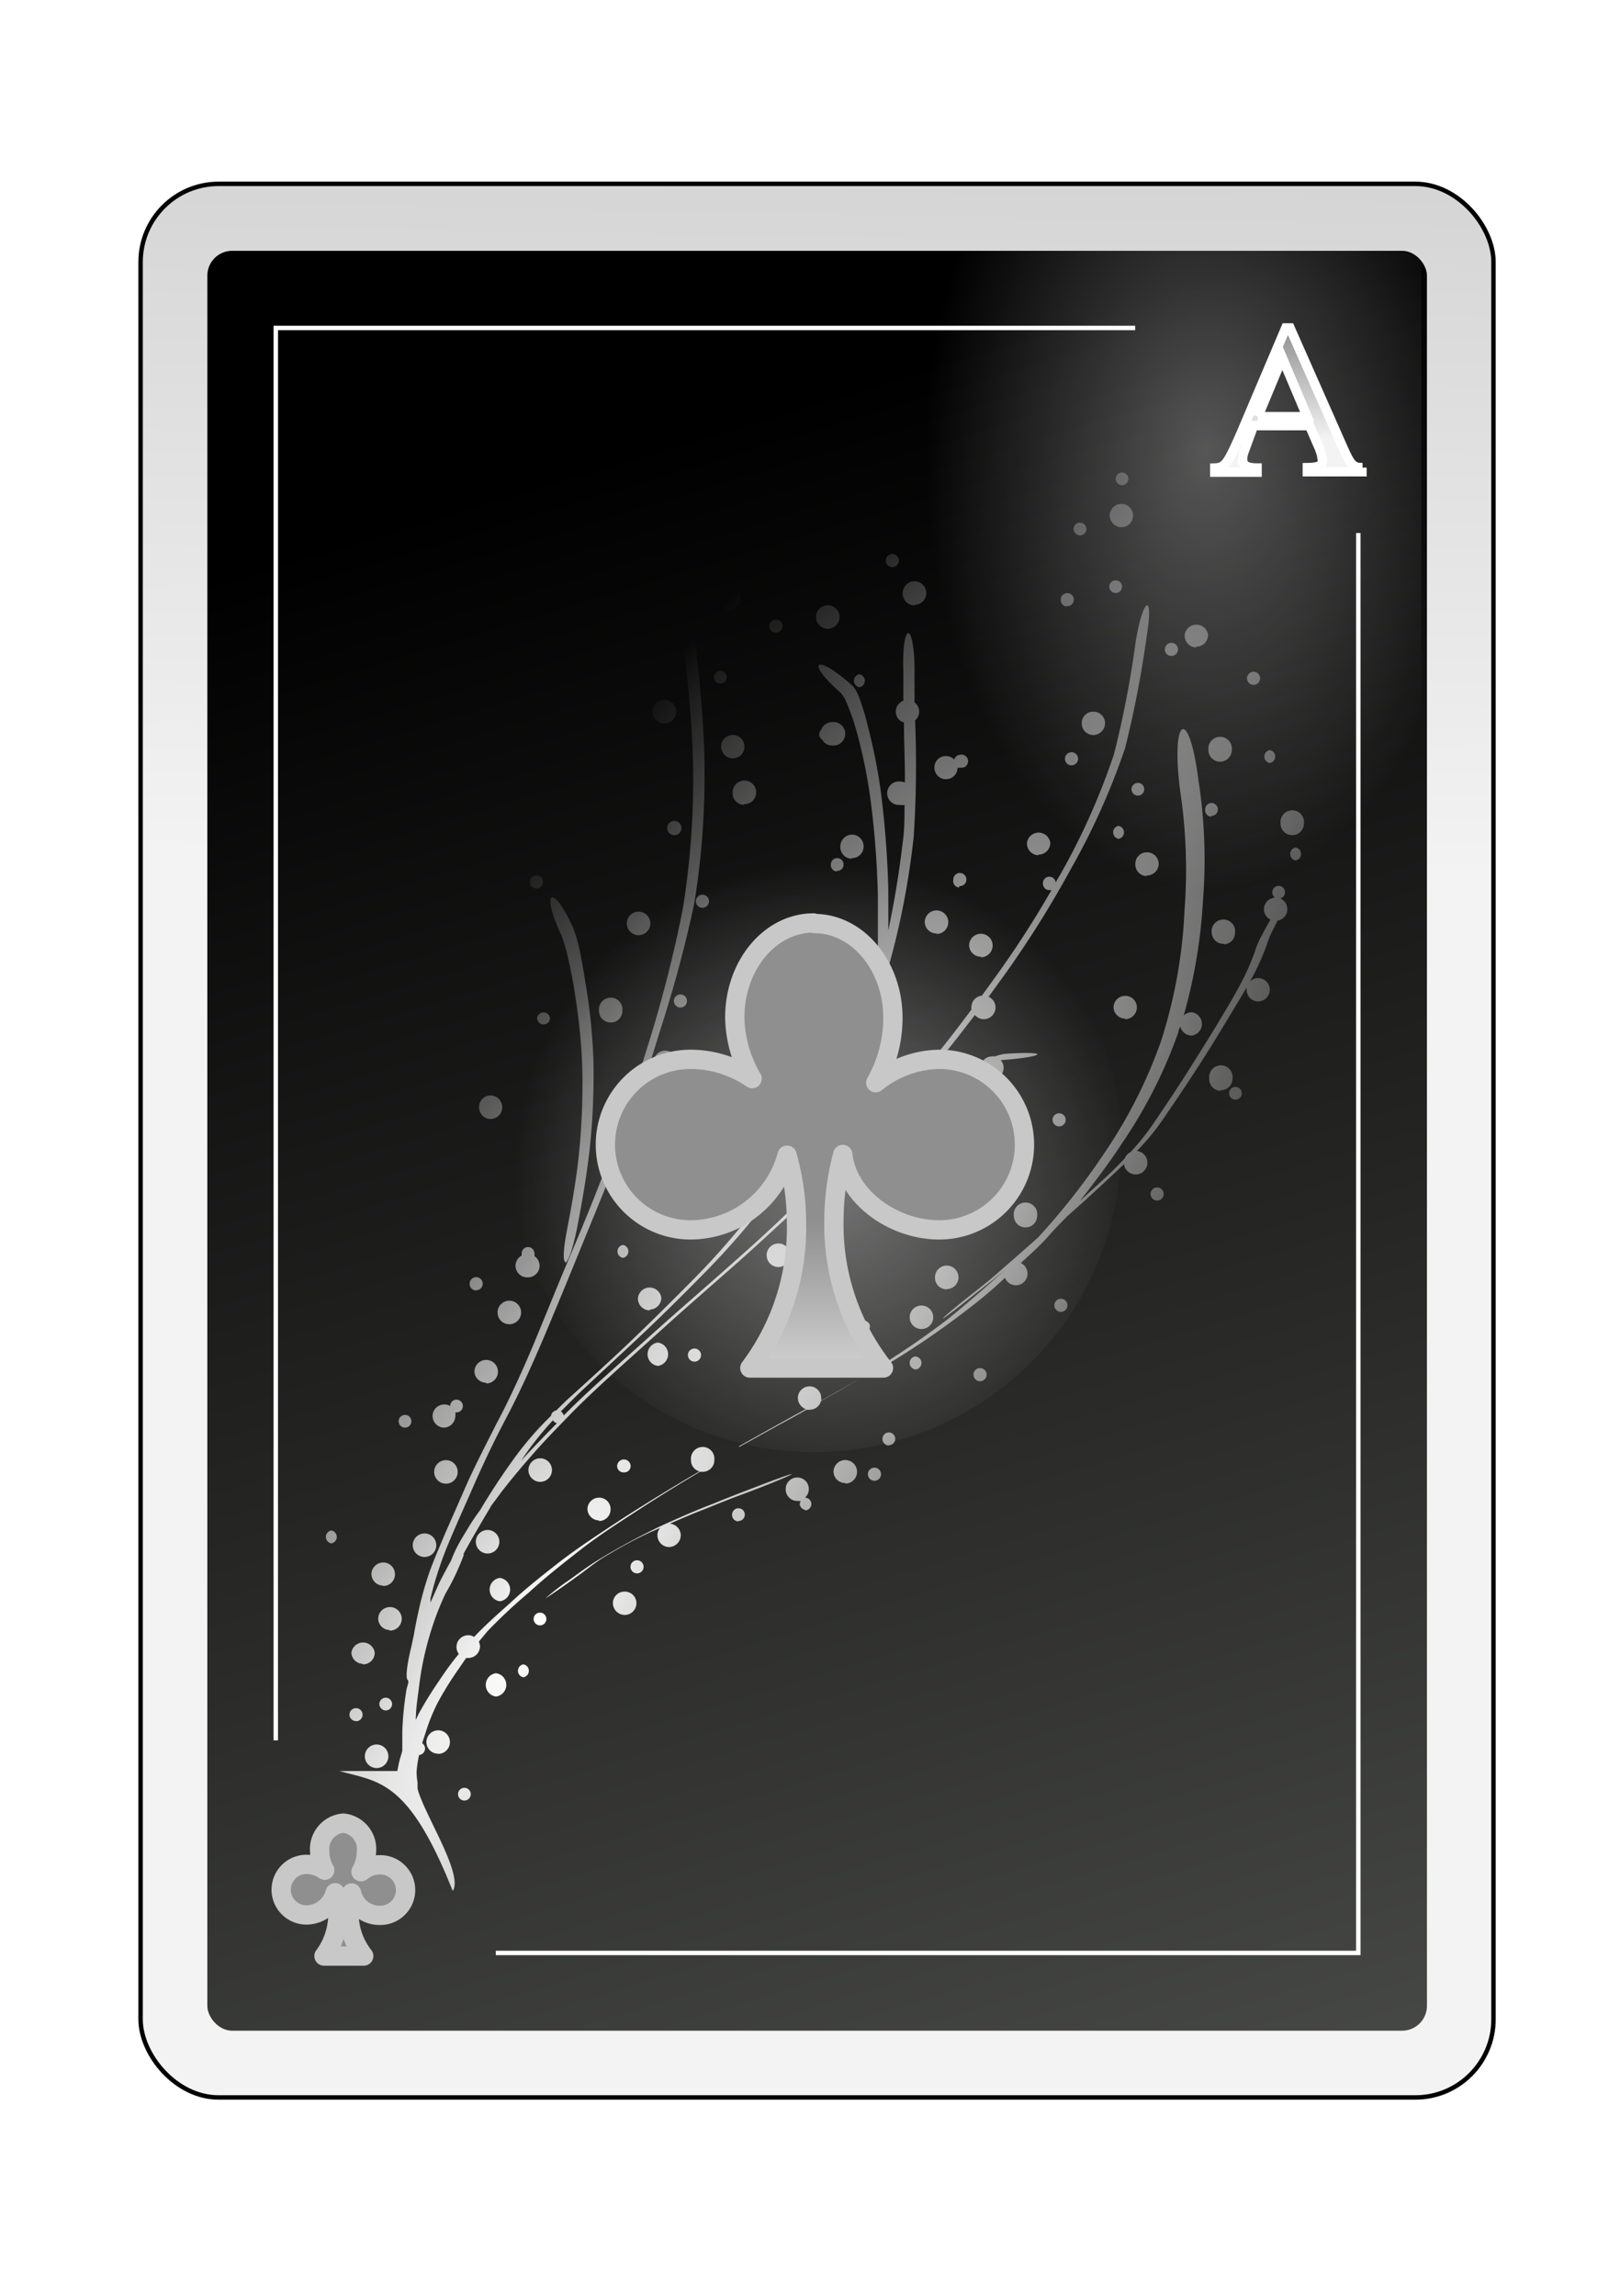 <?xml version="1.0" encoding="UTF-8" standalone="no"?>
<svg
   id="svg2"
   viewBox="0 0 84 119"
   version="1.1"
   sodipodi:docname="AC.svg"
   inkscape:version="1.3.2 (091e20e, 2023-11-25, custom)"
   xmlns:inkscape="http://www.inkscape.org/namespaces/inkscape"
   xmlns:sodipodi="http://sodipodi.sourceforge.net/DTD/sodipodi-0.dtd"
   xmlns:xlink="http://www.w3.org/1999/xlink"
   xmlns="http://www.w3.org/2000/svg"
   xmlns:svg="http://www.w3.org/2000/svg">
  <sodipodi:namedview
     id="namedview6"
     pagecolor="#ffffff"
     bordercolor="#000000"
     borderopacity="0.25"
     inkscape:showpageshadow="2"
     inkscape:pageopacity="0.0"
     inkscape:pagecheckerboard="0"
     inkscape:deskcolor="#d1d1d1"
     inkscape:zoom="15.285714"
     inkscape:cx="41.96729"
     inkscape:cy="59.5"
     inkscape:window-width="3840"
     inkscape:window-height="2054"
     inkscape:window-x="-11"
     inkscape:window-y="-11"
     inkscape:window-maximized="1"
     inkscape:current-layer="svg2" />
  <defs
     id="defs6">
    <style
       id="style1">
      .cls-1 {
        filter: url(#filter63625-0);
      }

      .cls-2 {
        stroke: #000;
        fill: url(#linear-gradient);
      }

      .cls-2, .cls-6 {
        stroke-miterlimit: 10;
        stroke-width: 0.23px;
      }

      .cls-3 {
        fill: url(#linear-gradient-2);
      }

      .cls-4 {
        opacity: 0.31;
        fill: url(#radial-gradient);
      }

      .cls-4, .cls-5, .cls-9 {
        isolation: isolate;
      }

      .cls-5 {
        opacity: 0.32;
        fill: url(#radial-gradient-2);
      }

      .cls-6 {
        fill: none;
      }

      .cls-11, .cls-6 {
        stroke: #fff;
      }

      .cls-7 {
        fill: url(#radial-gradient-3);
      }

      .cls-10, .cls-8 {
        stroke: #c8c8c8;
        stroke-linejoin: round;
        stroke-width: 1px;
      }

      .cls-8 {
        fill: url(#linear-gradient-3);
      }

      .cls-9 {
        opacity: 0.4;
        fill: url(#radial-gradient-4);
      }

      .cls-10 {
        fill: url(#linear-gradient-4);
      }

      .cls-11 {
        stroke-width: 0.49px;
        fill: url(#linear-gradient-5);
      }
    </style>
    <filter
       id="filter63625-0"
       name="filter63625-0"
       x="-0.129"
       y="-0.091"
       width="1.257"
       height="1.182">
      <feGaussianBlur
         result="feGaussianBlur63627-4"
         stdDeviation="3.76"
         id="feGaussianBlur1" />
    </filter>
    <linearGradient
       id="linear-gradient"
       x1="-1340.79"
       y1="-2600.82"
       x2="-1331.31"
       y2="-2086.31"
       gradientTransform="matrix(0.23, 0, 0, -0.23, 346.1, -553.45)"
       gradientUnits="userSpaceOnUse">
      <stop
         offset="0"
         stop-color="#f3f3f3"
         id="stop1" />
      <stop
         offset="1"
         stop-color="#8f8f8f"
         id="stop2" />
    </linearGradient>
    <linearGradient
       id="linear-gradient-2"
       x1="-1752.8"
       y1="-2367.79"
       x2="-1620.52"
       y2="-2805.51"
       gradientTransform="matrix(0.24, 0, 0, -0.24, 447.56, -543.28)"
       gradientUnits="userSpaceOnUse">
      <stop
         offset="0"
         id="stop3" />
      <stop
         offset="1"
         stop-color="#555753"
         id="stop4" />
    </linearGradient>
    <radialGradient
       id="radial-gradient"
       cx="2575.27"
       cy="6228.21"
       r="58.68"
       gradientTransform="matrix(-0.23, 0, 0, 0.21, 598.68, -1188.38)"
       gradientUnits="userSpaceOnUse">
      <stop
         offset="0"
         stop-color="#fff"
         id="stop5" />
      <stop
         offset="1"
         stop-color="#fff"
         stop-opacity="0"
         id="stop6" />
    </radialGradient>
    <radialGradient
       id="radial-gradient-2"
       cx="-1374.58"
       cy="-1534.42"
       r="63.15"
       gradientTransform="matrix(0.23, 0, 0, -0.36, 378.66, -529)"
       xlink:href="#radial-gradient" />
    <radialGradient
       id="radial-gradient-3"
       cx="731.41"
       cy="1073.55"
       r="25.37"
       gradientTransform="matrix(0.83, 0.56, 2.15, -3.16, -2887.92, 3067.77)"
       xlink:href="#radial-gradient" />
    <linearGradient
       id="linear-gradient-3"
       x1="-9301.95"
       y1="-13294.08"
       x2="-9301.95"
       y2="-13234.57"
       gradientTransform="matrix(0.05, 0, 0, -0.06, 520.11, -676.97)"
       xlink:href="#linear-gradient" />
    <radialGradient
       id="radial-gradient-4"
       cx="104.71"
       cy="-281.58"
       r="26.74"
       gradientTransform="matrix(0.6, 0, 0, -0.6, -20.09, -108.21)"
       xlink:href="#radial-gradient" />
    <linearGradient
       id="linear-gradient-4"
       x1="-2944.81"
       y1="-3373.3"
       x2="-2944.81"
       y2="-3313.85"
       gradientTransform="matrix(0.18, 0, 0, -0.2, 578.18, -599.52)"
       xlink:href="#linear-gradient" />
    <linearGradient
       id="linear-gradient-5"
       x1="198.34"
       y1="606.95"
       x2="198.34"
       y2="612.76"
       gradientTransform="matrix(1, 0, 0, -1, -131.52, 629.73)"
       xlink:href="#linear-gradient" />
  </defs>
  <title
     id="title6">Ace of Clubs</title>
  <g
     id="_1_club"
     data-name="1_club">
    <g
       id="use70759">
      <g
         id="g65584">
        <rect
           id="rect65588"
           class="cls-2"
           x="7.29"
           y="9.53"
           width="70.15"
           height="99.19"
           rx="4.05"
           ry="4.05" />
        <rect
           id="rect3662"
           class="cls-3"
           x="10.75"
           y="13"
           width="63.24"
           height="92.26"
           rx="1.29"
           ry="1.29" />
        <rect
           id="rect65592"
           class="cls-4"
           x="10.99"
           y="81.02"
           width="26.55"
           height="24.28" />
        <path
           id="rect65594"
           class="cls-5"
           d="M46.2,13H72.7a1,1,0,0,1,1,1v43.2a1,1,0,0,1-1,1H46.2a1,1,0,0,1-1-1V14A1,1,0,0,1,46.2,13Z" />
        <path
           id="path65596"
           class="cls-6"
           d="M25.71,101.23H70.43V27.63M58.86,17H14.3V90.21" />
      </g>
    </g>
    <path
       id="path4201"
       class="cls-7"
       d="M23.49,98c.53-.9-1.57-4.09-1.84-5.3,0-.1,0-.2,0-.3a4.53,4.53,0,0,1-.05-.53,5.58,5.58,0,0,1,.13-.9.34.34,0,0,0,.31-.33.33.33,0,0,0-.15-.28c.07-.23.15-.46.22-.68a9.63,9.63,0,0,1,.6-1.45,17.6,17.6,0,0,1,1.09-1.75l.37-.54h.11a.61.61,0,0,0,.61-.6.71.71,0,0,0-.06-.25l.45-.54a27.54,27.54,0,0,1,2.14-2c.8-.74,1.66-1.42,2.53-2.1,1-.8,2.12-1.51,3.21-2.22s2.08-1.31,3.13-1.94h.15a.6.6,0,0,0,.6-.6.61.61,0,1,0-1.21,0,.59.59,0,0,0,.44.58l-.3.17c-1.28.76-2.56,1.54-3.81,2.35-1.09.72-2.19,1.43-3.22,2.23-.87.68-1.73,1.36-2.53,2.11-.63.56-1.25,1.11-1.83,1.72a.53.53,0,0,0-.3-.09.61.61,0,0,0-.61.61.58.58,0,0,0,.12.36,15.06,15.06,0,0,0-1,1.36,19.84,19.84,0,0,0-1.09,1.76l-.14.3c0-.61.11-1.22.18-1.82a15.58,15.58,0,0,1,.53-2.53,14.6,14.6,0,0,1,.83-2.2A11.75,11.75,0,0,0,23.89,81c.06-.12.1-.25.15-.38l0-.09c.43-.78.88-1.55,1.34-2.32,0,0,.06-.1.08-.15.17-.23.35-.46.52-.7.49-.63,1-1.25,1.54-1.86.67-.78,1.4-1.52,2.12-2.26s1.68-1.62,2.54-2.4L35,68.3c1-.89,2-1.76,3-2.64s2.21-2,3.29-3c.57-.54,1.14-1.09,1.7-1.65a9.62,9.62,0,0,0,1.68-1.33c1.11-.94,2.23-1.86,3.39-2.74a15.64,15.64,0,0,1,2.27-1.55l.5-.22a.47.47,0,0,0,0,.17.61.61,0,0,0,.61.61.6.6,0,0,0,.6-.61.61.61,0,0,0-.15-.39c2.24-.16,2.7-.48.28-.33a1.83,1.83,0,0,0-.57.14.44.44,0,0,0-.16,0,.6.6,0,0,0-.54.34,21,21,0,0,0-3.4,2.2c-1.16.88-2.27,1.8-3.38,2.74-.45.39-.76.67-.93.83.58-.57,1.15-1.14,1.72-1.72,1.25-1.26,2.43-2.58,3.58-3.93.71-.86,1.39-1.73,2.06-2.61a.62.62,0,0,0,.47.22.61.61,0,0,0,.6-.61.6.6,0,0,0-.36-.55l.89-1.23A53.23,53.23,0,0,0,55.55,45a36.16,36.16,0,0,0,2.79-6.23,54.94,54.94,0,0,0,1.12-5.8c.38-2.33-.21-2-.58.34a51.89,51.89,0,0,1-1.12,5.79A35.49,35.49,0,0,1,55,45.29c-.09.15-.18.3-.26.45a.33.33,0,0,0-.66.07.33.33,0,0,0,.33.33l.11,0a52.11,52.11,0,0,1-3,4.63l-.61.84a.6.6,0,0,0-.54.6.49.49,0,0,0,0,.12c-.81,1.09-1.65,2.17-2.52,3.21-1.15,1.36-2.33,2.68-3.58,3.94S41.9,61.84,40.69,63s-2.17,2-3.3,3-2,1.75-3,2.64L31.6,71.14c-.8.72-1.61,1.46-2.37,2.23a.36.36,0,0,0-.15-.21l.9-.9c1-.94,2-1.86,3-2.8,1.19-1.11,2.34-2.25,3.48-3.41a38.89,38.89,0,0,0,3.61-4.19,46.6,46.6,0,0,0,3.29-5.4,34.93,34.93,0,0,0,2.65-6.12,41.42,41.42,0,0,0,1.37-7,57.54,57.54,0,0,0,.07-6,.59.59,0,0,0,.21-.45.61.61,0,0,0-.24-.48c0-.25,0-.5,0-.75,0-.41,0-.83,0-1.25-.09-2.34-.66-2-.58.34,0,.41,0,.83,0,1.25,0,.11,0,.21,0,.32a.61.61,0,0,0-.39.57.58.58,0,0,0,.42.56c0,1,.06,2.08.05,3.11a.59.59,0,0,0-.23-.05.61.61,0,1,0,0,1.21.46.46,0,0,0,.21,0c0,.67,0,1.34-.1,2-.18,1.51-.42,3-.74,4.51,0-.71,0-1.43,0-2.14a50.26,50.26,0,0,0-.38-5,28.37,28.37,0,0,0-.67-3.4A12,12,0,0,0,44.49,36a1.79,1.79,0,0,0-.27-.44c-1.9-1.71-2.54-1.33-.62.36a1.79,1.79,0,0,1,.27.44A11.6,11.6,0,0,1,44.44,38a26.11,26.11,0,0,1,.69,3.39,47.29,47.29,0,0,1,.39,5c0,.94,0,1.88,0,2.82a8.08,8.08,0,0,0,0,1.21,1.55,1.55,0,0,1-.07.23c-.38,1.16-.82,2.29-1.31,3.4a.59.59,0,0,0-.52-.31.61.61,0,0,0,0,1.21h.12c-.29.62-.6,1.23-.94,1.83a47.28,47.28,0,0,1-3.29,5.41,40.14,40.14,0,0,1-3.62,4.19c-1.15,1.16-2.3,2.3-3.48,3.42-1,.94-2,1.85-3.05,2.8l-.52.51a.33.33,0,0,0-.27.28,16.87,16.87,0,0,0-1.76,2,34.19,34.19,0,0,0-1.91,2.88c-.22.3-.43.6-.62.92s-.41.66-.58,1a6.21,6.21,0,0,0-.31.7v0c-.17.3-.33.61-.49.91s-.39.85-.58,1.27a1.55,1.55,0,0,0,0-.21,17.35,17.35,0,0,1,.51-1.74c.23-.69.52-1.35.8-2s.72-1.62,1.07-2.43c.49-1.09,1-2.16,1.57-3.23.69-1.31,1.29-2.65,1.87-4,.7-1.65,1.38-3.31,2.07-5s1.41-3.42,2.06-5.15a.34.34,0,0,0,.26-.33.37.37,0,0,0-.07-.2c.66-1.81,1.24-3.66,1.81-5.5A66.84,66.84,0,0,0,36,46.83a41.86,41.86,0,0,0,.52-7.74c-.08-2.64-.39-5.26-.71-7.87-.2-1.58-.43-3.14-.68-4.71a5.22,5.22,0,0,0-.35-1.39.58.58,0,0,0,.19,0,.61.61,0,1,0-.6-.61.63.63,0,0,0,.16.42,3.86,3.86,0,0,0,0,1.88c.11.69.22,1.39.32,2.09a.32.32,0,0,0-.23-.09.34.34,0,0,0,0,.67.36.36,0,0,0,.3-.18c.1.74.21,1.48.3,2.22,0,.19,0,.38.07.57a.53.53,0,0,0-.28-.07.6.6,0,0,0-.6.6.6.6,0,0,0,.6.6.56.56,0,0,0,.39-.14c.25,2.09.47,4.2.53,6.31a41.75,41.75,0,0,1-.53,7.74,67,67,0,0,1-1.64,6.53c-.52,1.7-1.07,3.39-1.67,5.07a.34.34,0,0,0-.16.29.43.43,0,0,0,0,.12l-.12.35c-.68,1.8-1.39,3.59-2.14,5.35s-1.37,3.32-2.07,5c-.58,1.36-1.19,2.71-1.88,4-.54,1.07-1.09,2.13-1.58,3.23-.35.81-.71,1.62-1.07,2.44-.28.67-.57,1.33-.81,2a18.09,18.09,0,0,0-.5,1.74c-.11.5-.22,1-.3,1.49-.05.22-.09.44-.14.65-.26,1.07-.28,1.61-.18,1.69s-.05.36-.07.54a17,17,0,0,0-.21,2.14v1c-.07.24-.15.49-.2.74l-.06.3h-3c2,.57,3.56.4,5.86,6.18Zm.59-4.67a.33.33,0,0,0,0-.66.33.33,0,0,0,0,.66Zm-4.63-1.69a.61.61,0,1,0,0-1.21.61.61,0,0,0,0,1.21Zm3.26-.73a.61.61,0,1,0-.6-.6A.6.6,0,0,0,22.71,90.9Zm-4.26-1.69a.34.34,0,1,0-.33-.34A.34.34,0,0,0,18.45,89.21ZM20,88.66a.33.33,0,1,0-.33-.33A.34.34,0,0,0,20,88.66Zm5.72-.72a.61.61,0,0,0,0-1.21.61.61,0,0,0,0,1.21Zm1.42-1a.34.34,0,0,0,0-.67.34.34,0,0,0,0,.67Zm-8.32-.67a.6.6,0,0,0,.61-.6.61.61,0,0,0-1.21,0A.6.6,0,0,0,18.78,86.24Zm1.4-1.75a.61.61,0,1,0-.61-.61A.6.6,0,0,0,20.18,84.49ZM28,84.25a.33.33,0,0,0,.33-.33.33.33,0,0,0-.66,0A.33.33,0,0,0,28,84.25Zm4.38-.54A.61.61,0,0,0,33,83.1a.6.6,0,0,0-.61-.6.6.6,0,0,0-.61.6A.62.62,0,0,0,32.39,83.71ZM25.92,83a.61.61,0,0,0,0-1.21.61.61,0,0,0,0,1.21Zm2.37-.15s.71-.46,1.83-1.28c.47-.35.93-.72,1.44-1a22,22,0,0,1,2.2-1.17l.47-.2a.56.56,0,0,0-.14.38.61.61,0,0,0,.6.61.62.62,0,0,0,.61-.61.61.61,0,0,0-.57-.6c.52-.23,1.05-.46,1.59-.67s1.21-.49,1.82-.72l.78-.29c2.39-.91,3-1.27.62-.36l-.78.3c-.61.23-1.21.47-1.82.72-.87.33-1.72.71-2.57,1.09A36.49,36.49,0,0,0,31,80.87c-.5.31-1,.68-1.44,1a12.16,12.16,0,0,0-1.22.93Zm-8.42-.64a.61.61,0,1,0-.61-.61A.61.61,0,0,0,19.87,82.19Zm13.22-.66a.34.34,0,0,0,0-.67.34.34,0,1,0,0,.67Zm-11-.85a.61.61,0,0,0,0-1.21.61.61,0,1,0,0,1.21Zm3.27-.18a.61.61,0,0,0,0-1.21.61.61,0,1,0,0,1.21ZM17.18,80a.34.34,0,0,0,0-.67.34.34,0,0,0,0,.67Zm21.11-1.16a.33.33,0,1,0-.33-.33A.33.33,0,0,0,38.29,78.86Zm-7.23,0a.6.6,0,0,0,.6-.61.59.59,0,0,0-.6-.6.6.6,0,0,0-.6.6A.61.61,0,0,0,31.06,78.81Zm10.68-.55a.33.33,0,0,0,0-.66h0a.6.6,0,1,0-1-.43.6.6,0,0,0,.61.6.5.5,0,0,0,.17,0,.37.37,0,0,0-.05.18A.33.33,0,0,0,41.74,78.26Zm2.09-1.39a.61.61,0,1,0-.61-.61A.6.6,0,0,0,43.83,76.87Zm-20.63,0a.61.61,0,0,0,0-1.21.61.61,0,1,0,0,1.21ZM28,76.81a.61.61,0,1,0-.6-.61A.61.61,0,0,0,28,76.81Zm17.4-.06a.34.34,0,0,0,0-.67.34.34,0,1,0,0,.67Zm-13-.43A.33.33,0,0,0,32.7,76,.34.34,0,0,0,32,76,.33.33,0,0,0,32.36,76.32Zm-5.53-.39c.2-.29.39-.57.6-.86a16.79,16.79,0,0,1,1.2-1.45.32.32,0,0,0,.21.15c-.65.66-1.3,1.33-1.91,2l-.1.13ZM38.33,75l2-1.11c.5-.27,1-.54,1.49-.82a.51.51,0,0,0,.17,0,.6.6,0,0,0,.58-.45c.7-.39,1.39-.79,2.08-1.19l-2.07,1.17a.66.66,0,0,0,0-.14.6.6,0,0,0-.6-.6.61.61,0,0,0-.61.6.63.63,0,0,0,.41.58l-.47.26c-1,.55-2,1.11-3,1.67Zm7.76-.09a.33.33,0,1,0-.33-.33A.34.34,0,0,0,46.09,74.93ZM23,74a.61.61,0,0,0,.61-.61.48.48,0,0,0,0-.18h.06a.33.33,0,0,0,.33-.33.33.33,0,1,0-.66,0,.55.55,0,0,0-.31-.08.6.6,0,0,0-.6.6A.61.61,0,0,0,23,74ZM21,74a.33.33,0,1,0-.33-.33A.33.33,0,0,0,21,74Zm4.21-2.29a.61.61,0,1,0-.61-.61A.6.6,0,0,0,25.2,71.67Zm25.55-.12a.34.34,0,1,0,0-.67.34.34,0,0,0,0,.67Zm-5.9-.21.91-.52a42.38,42.38,0,0,0,4.34-2.94c.71-.54,1.39-1.1,2-1.69a.61.61,0,0,0,.57.39.6.6,0,0,0,.6-.6.61.61,0,0,0-.35-.55c.48-.45,1-.9,1.41-1.37s.66-.7,1-1.06l0,0c1-.88,1.94-1.75,2.89-2.65l.05-.05a.61.61,0,1,0,.67-.68,12.21,12.21,0,0,0,1.5-1.86c.58-.84,1.14-1.68,1.69-2.53s1.08-1.71,1.6-2.58c.3-.5.61-1,.9-1.51a.49.49,0,0,0,0,.12.6.6,0,0,0,.6.61.61.61,0,0,0,.6-.61.6.6,0,0,0-.6-.6.57.57,0,0,0-.42.17l.24-.45a12.86,12.86,0,0,0,.62-1.43,5.37,5.37,0,0,1,.21-.56c.14-.28.26-.51.35-.71a.59.59,0,0,0,.51-.59.6.6,0,0,0-.37-.56.32.32,0,0,0,.25-.32.33.33,0,0,0-.33-.33.33.33,0,0,0-.33.33.35.35,0,0,0,.14.28.6.6,0,0,0-.23,1.14c-.18.3-.38.66-.61,1.12a5.37,5.37,0,0,0-.21.56,12.86,12.86,0,0,1-.62,1.43c-.39.77-.85,1.52-1.3,2.27s-1.06,1.72-1.6,2.57-1.11,1.7-1.68,2.54a12.49,12.49,0,0,1-1.24,1.56.62.62,0,0,0-.3.32c-.22.24-.45.47-.68.7-.54.51-1.09,1-1.65,1.52.78-1,1.5-1.94,2.19-3a24.9,24.9,0,0,0,2.92-5.75c0-.11.07-.21.1-.31a.61.61,0,0,0,.59.48.61.61,0,0,0,0-1.21.62.62,0,0,0-.41.16,27.38,27.38,0,0,0,1-6,26.8,26.8,0,0,0-.24-6.2c-.49-3.86-1.44-3.31-.95.54a27.47,27.47,0,0,1,.23,6.21A25.82,25.82,0,0,1,60.19,54a25.17,25.17,0,0,1-2.92,5.76,36.25,36.25,0,0,1-3.43,4.37c-.71.64-1.44,1.27-2.16,1.9-.52.46-1.08.88-1.63,1.32-1.9,1.53-1.3,1.18.6-.35.5-.39,1-.78,1.48-1.19v0c-1,.9-2,1.77-3,2.58a44.31,44.31,0,0,1-4.27,2.88Zm-3.35-.16a.33.33,0,0,0,.33-.33.33.33,0,0,0-.66,0A.33.33,0,0,0,41.5,71.18Zm6-.24a.34.34,0,0,0,.27-.33.34.34,0,0,0-.33-.34.34.34,0,0,0,0,.67Zm-13.4-.18a.61.61,0,0,0,0-1.21.61.61,0,0,0,0,1.21ZM36,70.58a.34.34,0,1,0-.33-.34A.34.34,0,0,0,36,70.58Zm8.78-1.52a.33.33,0,0,0,.33-.33.34.34,0,0,0-.67,0A.33.33,0,0,0,44.77,69.06Zm3-.17a.61.61,0,1,0-.61-.61A.61.61,0,0,0,47.76,68.89ZM26.4,68.64a.61.61,0,1,0-.6-.6A.6.6,0,0,0,26.4,68.64ZM55,68a.34.34,0,1,0-.33-.33A.34.34,0,0,0,55,68Zm-21.32-.12a.61.61,0,0,0,.61-.61.61.61,0,0,0-1.21,0A.61.61,0,0,0,33.72,67.92Zm-9-1a.34.34,0,1,0-.33-.34A.34.34,0,0,0,24.68,66.89Zm24.41-.06a.61.61,0,1,0-.61-.61A.6.6,0,0,0,49.09,66.83Zm-21.72-.61a.6.6,0,0,0,.34-1.1.32.32,0,0,0,0-.14.33.33,0,0,0-.33-.33.33.33,0,0,0-.33.33.36.36,0,0,0,0,.11.6.6,0,0,0,.28,1.13Zm13.07-.54a.61.61,0,0,0,0-1.21.61.61,0,1,0,0,1.21ZM29.3,65.46c.14,0,.41-.7.65-1.95s.46-2.53.61-3.81a36,36,0,0,0,.21-4.76,30,30,0,0,0-.34-3.55C30.3,50.6,30.18,49.8,30,49a7.2,7.2,0,0,0-.28-.9c-1.05-2.33-1.71-2-.62.36a7.06,7.06,0,0,1,.28.89,24,24,0,0,1,.46,2.36,30.09,30.09,0,0,1,.35,3.54A36,36,0,0,1,30,60c-.14,1.28-.37,2.55-.61,3.81-.21,1.1-.19,1.62-.06,1.61Zm12.92,0a.34.34,0,1,0-.33-.34A.34.34,0,0,0,42.22,65.44ZM32.3,65.2a.34.34,0,0,0,0-.67.34.34,0,0,0,0,.67Zm4-1.09a.61.61,0,0,0,.6-.61.61.61,0,0,0-1.21,0A.61.61,0,0,0,36.27,64.11Zm16.87-.49a.6.6,0,0,0,.61-.6.61.61,0,1,0-1.21,0A.6.6,0,0,0,53.14,63.62ZM60,62.23a.34.34,0,1,0-.34-.34A.34.34,0,0,0,60,62.23ZM48.42,59.38a.6.6,0,0,0,.61-.6.61.61,0,0,0-1.21,0A.6.6,0,0,0,48.42,59.38Zm6.44-1a.34.34,0,1,0,0-.67.34.34,0,0,0,0,.67ZM25.44,58a.6.6,0,0,0,.6-.61.61.61,0,0,0-.6-.61.6.6,0,0,0-.6.61A.6.6,0,0,0,25.44,58Zm15.3-.25a.6.6,0,0,0,.6-.6.6.6,0,0,0-.6-.61.61.61,0,0,0-.6.61A.6.6,0,0,0,40.74,57.75ZM64.06,57a.33.33,0,0,0,.33-.33.33.33,0,0,0-.66,0A.33.33,0,0,0,64.06,57Zm-.76-.49a.6.6,0,0,0,.61-.6.61.61,0,1,0-1.21,0A.6.6,0,0,0,63.3,56.54Zm-18.81-.17a.62.62,0,0,0,.61-.61.61.61,0,0,0-.61-.61.6.6,0,0,0-.6.61A.61.61,0,0,0,44.49,56.37Zm-10-.68a.6.6,0,0,0,.61-.6.61.61,0,0,0-.61-.6.6.6,0,0,0-.6.6A.59.59,0,0,0,34.51,55.69ZM28.19,53.1a.34.34,0,0,0,.33-.34.34.34,0,0,0-.67,0A.34.34,0,0,0,28.19,53.1ZM31.66,53a.6.6,0,0,0,.61-.6.61.61,0,1,0-1.21,0A.6.6,0,0,0,31.66,53Zm26.68-.17a.62.62,0,0,0,.61-.61.6.6,0,0,0-.61-.6.6.6,0,0,0-.6.6A.61.61,0,0,0,58.34,52.8Zm-23-.61a.34.34,0,0,0,0-.67.34.34,0,1,0,0,.67Zm8.38-2.54a.61.61,0,1,0-.61-.61A.6.6,0,0,0,43.77,49.65Zm7.13-.06a.61.61,0,1,0-.6-.61A.61.61,0,0,0,50.9,49.59Zm12.59-.67a.6.6,0,0,0,.6-.6.61.61,0,1,0-1.21,0A.6.6,0,0,0,63.49,48.92Zm-30.25-.48a.61.61,0,0,0,0-1.21.61.61,0,1,0,0,1.21Zm15.36-.06a.61.61,0,1,0-.6-.6A.6.6,0,0,0,48.6,48.38ZM36.48,47.05a.34.34,0,0,0,0-.67.34.34,0,1,0,0,.67Zm-8.72-1a.34.34,0,1,0,0-.67.34.34,0,0,0,0,.67Zm22-.12a.34.34,0,1,0-.33-.33A.33.33,0,0,0,49.72,46Zm9.71-.55a.61.61,0,0,0,.61-.6.6.6,0,0,0-.61-.6.59.59,0,0,0-.6.6A.6.6,0,0,0,59.43,45.41Zm-16.06-.24a.32.32,0,0,0,.33-.33.33.33,0,0,0-.33-.33.33.33,0,0,0-.33.33A.33.33,0,0,0,43.37,45.17Zm23.77-.54a.34.34,0,0,0,0-.67.34.34,0,0,0,0,.67Zm-23-.12a.6.6,0,0,0,.6-.61.61.61,0,0,0-.6-.61.62.62,0,0,0-.61.61A.61.61,0,0,0,44.13,44.51Zm9.68-.18a.61.61,0,0,0,.6-.61.61.61,0,0,0-1.21,0A.61.61,0,0,0,53.81,44.33ZM58,43.48a.34.34,0,0,0,0-.67.34.34,0,0,0,0,.67Zm9-.19a.6.6,0,0,0,.61-.6.61.61,0,1,0-1.21,0A.6.6,0,0,0,67,43.29Zm-32,0a.37.37,0,1,0-.07,0Zm27.82-1a.33.33,0,0,0,.33-.33.34.34,0,0,0-.33-.34.34.34,0,0,0-.33.34A.33.33,0,0,0,62.79,42.33Zm-24.22-.61a.61.61,0,1,0-.61-.6A.6.6,0,0,0,38.57,41.72ZM59,41.24a.33.33,0,0,0,.33-.33.33.33,0,1,0-.66,0A.33.33,0,0,0,59,41.24Zm-9.95-.85a.6.6,0,0,0,.6-.6v0a.26.26,0,0,0,.15,0,.34.34,0,1,0,0-.67.34.34,0,0,0-.32.25.6.6,0,0,0-.43-.18.59.59,0,0,0-.6.6.6.6,0,0,0,.6.6Zm6.5-.72a.34.34,0,1,0-.33-.34A.34.34,0,0,0,55.59,39.67Zm10.29-.12a.34.34,0,0,0,0-.67.34.34,0,0,0,0,.67Zm-2.58-.07a.6.6,0,0,0,.61-.6.61.61,0,1,0-1.21,0A.6.6,0,0,0,63.3,39.48ZM38,39.31a.6.6,0,0,0,.6-.61.59.59,0,0,0-.6-.6.6.6,0,0,0-.61.6A.62.62,0,0,0,38,39.31Zm5.14-.67a.61.61,0,1,0,0-1.21.6.6,0,0,0-.56.4.33.33,0,0,0-.1.23.33.33,0,0,0,.15.28A.58.58,0,0,0,43.16,38.64Zm13.55-.54a.62.62,0,0,0,.61-.61.6.6,0,0,0-.61-.6.59.59,0,0,0-.6.6A.6.6,0,0,0,56.71,38.1Zm-22.32-.61a.61.61,0,1,0,0-1.21.61.61,0,0,0,0,1.21Zm10.19-1.87a.34.34,0,0,0,0-.67.34.34,0,0,0,0,.67ZM65,35.5a.34.34,0,1,0-.34-.34A.34.34,0,0,0,65,35.5Zm-27.65-.07a.33.33,0,0,0,0-.66.33.33,0,0,0,0,.66ZM60.73,34a.34.34,0,1,0-.33-.33A.33.33,0,0,0,60.73,34Zm1.3-.48a.61.61,0,0,0,.61-.61.61.61,0,0,0-1.21,0A.61.61,0,0,0,62,33.56Zm-21.74-.73a.34.34,0,0,0,0-.67.34.34,0,1,0,0,.67ZM43,32.59a.61.61,0,0,0,0-1.21.61.61,0,1,0,0,1.21Zm-5.2-1a.61.61,0,0,0,.61-.6.62.62,0,0,0-.61-.61.61.61,0,0,0-.61.61A.6.6,0,0,0,37.84,31.62Zm17.45-.18A.34.34,0,1,0,55,31.1.34.34,0,0,0,55.29,31.44Zm-7.84-.06a.61.61,0,1,0-.6-.61A.61.61,0,0,0,47.45,31.38Zm10.44-.61a.33.33,0,1,0,0-.66.33.33,0,1,0,0,.66ZM46.21,29.39a.34.34,0,1,0,0-.67.34.34,0,0,0,0,.67Zm-13-.19a.61.61,0,0,0,0-1.21.61.61,0,1,0,0,1.21ZM56,27.75a.33.33,0,1,0-.33-.33A.34.34,0,0,0,56,27.75Zm2.15-.42a.6.6,0,0,0,.6-.61.6.6,0,0,0-.6-.6.61.61,0,0,0-.61.6A.62.62,0,0,0,58.16,27.33Zm-25.74-.91a.34.34,0,1,0-.33-.34A.34.34,0,0,0,32.42,26.42Zm25.77-1.27a.33.33,0,1,0-.33-.33A.33.33,0,0,0,58.19,25.15Zm-16.64-.91a.34.34,0,1,0-.33-.33A.34.34,0,0,0,41.55,24.24ZM33,22.61a.34.34,0,0,0,0-.67.34.34,0,0,0,0,.67Zm1.69-1.21a.34.34,0,0,0,0-.67.34.34,0,0,0,0,.67Z" />
    <g
       id="use74206">
      <g
         id="g74116">
        <path
           id="path74118"
           class="cls-8"
           d="M17.8,94.5A1.35,1.35,0,0,0,16.58,96a1.89,1.89,0,0,0,.26.94,1.67,1.67,0,0,0-.95-.3,1.31,1.31,0,1,0,0,2.62,1.56,1.56,0,0,0,1.49-1.15,4.05,4.05,0,0,1,.14,1.06,3.64,3.64,0,0,1-.72,2.22h2.06a3.56,3.56,0,0,1-.76-2.27,3.8,3.8,0,0,1,.13-1,1.48,1.48,0,0,0,1.49,1.16,1.31,1.31,0,1,0,0-2.62,1.53,1.53,0,0,0-1,.36A2.13,2.13,0,0,0,19,96,1.35,1.35,0,0,0,17.8,94.5Z" />
      </g>
    </g>
    <g
       id="use74345">
      <g
         id="g74326">
        <path
           id="path74301"
           class="cls-9"
           d="M58.13,59.36A15.91,15.91,0,1,1,42.22,43.45,15.91,15.91,0,0,1,58.13,59.36Z" />
        <g
           id="g74277">
          <path
             id="path74279"
             class="cls-10"
             d="M42.19,47.84c-2.26,0-4.09,2.19-4.09,4.9A6.41,6.41,0,0,0,39,55.91a5.64,5.64,0,0,0-3.19-1,4.42,4.42,0,1,0,0,8.84,5.21,5.21,0,0,0,5-3.87,12.94,12.94,0,0,1,.49,3.57,12.09,12.09,0,0,1-2.42,7.46h6.93a12,12,0,0,1-2.57-7.63,13.29,13.29,0,0,1,.46-3.44c.25,2.25,2.66,3.91,5,3.91a4.42,4.42,0,1,0,0-8.84,5.35,5.35,0,0,0-3.29,1.21,6.81,6.81,0,0,0,.89-3.35c0-2.71-1.83-4.9-4.08-4.9Z" />
        </g>
      </g>
    </g>
    <g
       id="use7059">
      <path
         id="text6966"
         class="cls-11"
         d="M70.65,24.24c-.5,0-.61-.14-1-1L66.89,17h-.22l-2.31,5.44c-.71,1.62-.84,1.8-1.37,1.82v.21h2.19v-.21c-.53,0-.75-.14-.75-.45a1.19,1.19,0,0,1,.09-.44L65,22.06h2.9l.46,1.06a2.29,2.29,0,0,1,.21.74c0,.28-.19.37-.78.38v.21h2.83v-.21M65.22,21.6l1.27-3.05,1.29,3.05H65.22" />
    </g>
  </g>
</svg>
